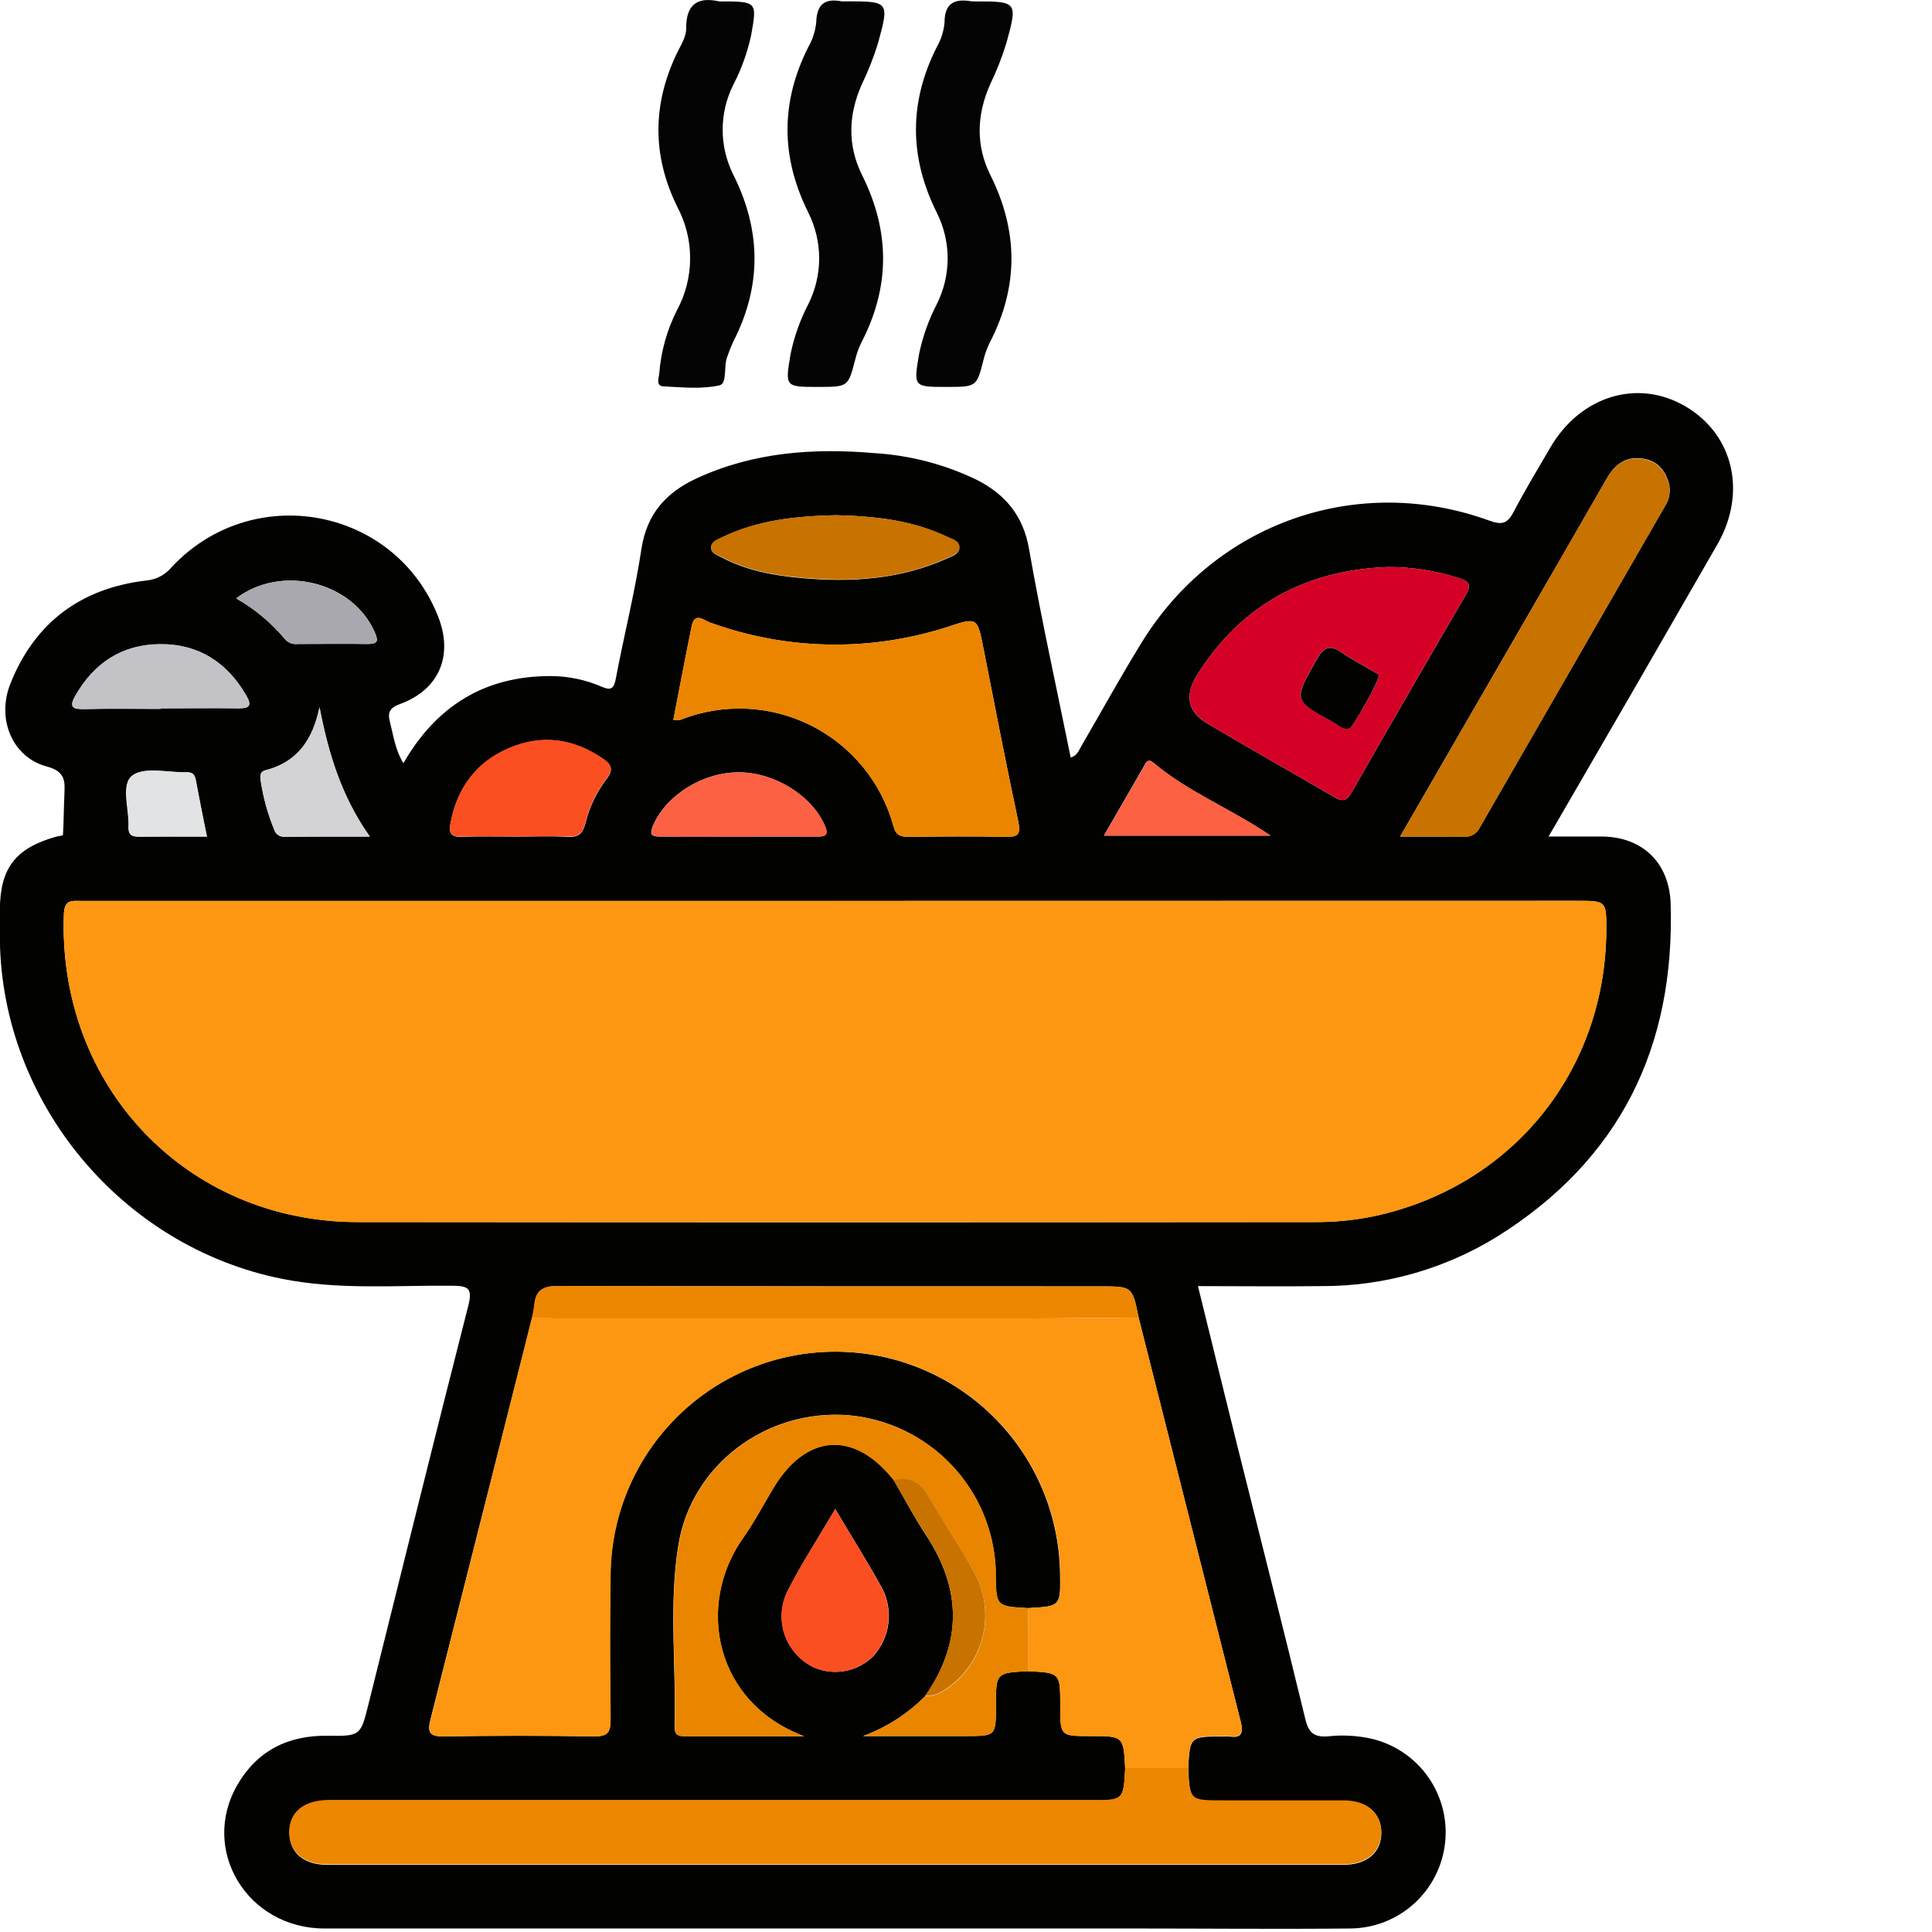 <svg width="48" height="48" viewBox="0 0 48 48" fill="none" xmlns="http://www.w3.org/2000/svg">
<g clip-path="url(#clip0_93_544)">
<path d="M10.023 18.961C10.844 17.535 12.053 16.789 13.696 16.797C14.129 16.8 14.557 16.891 14.955 17.064C15.187 17.163 15.253 17.103 15.3 16.86C15.503 15.784 15.772 14.727 15.936 13.639C16.069 12.764 16.555 12.232 17.307 11.885C18.72 11.231 20.217 11.127 21.741 11.259C22.621 11.314 23.482 11.54 24.275 11.925C24.976 12.285 25.42 12.808 25.565 13.633C25.868 15.367 26.248 17.077 26.601 18.821C26.775 18.769 26.804 18.635 26.868 18.533C27.369 17.673 27.847 16.8 28.371 15.953C30.204 12.981 33.733 11.749 36.997 12.933C37.319 13.051 37.453 13.008 37.605 12.719C37.889 12.175 38.208 11.652 38.517 11.119C39.268 9.832 40.693 9.4 41.879 10.099C43.064 10.797 43.408 12.232 42.669 13.523C41.348 15.824 40.021 18.122 38.688 20.416C38.632 20.515 38.575 20.611 38.473 20.783C38.956 20.783 39.377 20.783 39.799 20.783C40.82 20.792 41.477 21.449 41.507 22.456C41.613 26.017 40.247 28.816 37.197 30.723C35.889 31.531 34.381 31.957 32.844 31.953C31.832 31.965 30.821 31.953 29.763 31.953C30.099 33.316 30.421 34.635 30.749 35.953C31.311 38.205 31.884 40.456 32.431 42.712C32.513 43.051 32.647 43.165 32.993 43.139C33.357 43.099 33.725 43.119 34.083 43.2C34.65 43.335 35.149 43.674 35.484 44.151C35.819 44.629 35.968 45.213 35.902 45.793C35.837 46.373 35.561 46.908 35.128 47.299C34.694 47.69 34.133 47.908 33.549 47.913C31.753 47.931 29.957 47.913 28.163 47.913C21.461 47.913 14.761 47.913 8.061 47.913C6.143 47.913 4.961 45.959 5.899 44.343C6.391 43.493 7.16 43.111 8.141 43.124C8.957 43.135 8.959 43.124 9.155 42.339C9.977 39.04 10.792 35.74 11.633 32.447C11.748 31.997 11.633 31.947 11.217 31.943C9.808 31.932 8.395 32.053 6.992 31.769C3.028 30.969 0.059 27.412 -0.003 23.369C-0.003 23.12 -0.003 22.871 -0.003 22.621C-0.003 21.573 0.379 21.075 1.387 20.789C1.448 20.772 1.564 20.761 1.565 20.743C1.584 20.413 1.584 20.084 1.599 19.753C1.613 19.423 1.639 19.172 1.165 19.044C0.305 18.816 -0.088 17.867 0.255 16.993C0.861 15.467 2.009 14.615 3.631 14.423C3.75 14.413 3.867 14.38 3.974 14.325C4.081 14.27 4.176 14.194 4.253 14.103C6.267 11.932 9.824 12.593 10.891 15.333C11.265 16.295 10.907 17.139 9.936 17.492C9.681 17.585 9.629 17.704 9.685 17.925C9.773 18.267 9.817 18.631 10.023 18.961ZM22.204 36.771C22.471 37.227 22.712 37.696 23.004 38.135C23.892 39.48 23.913 40.811 22.985 42.141C22.55 42.581 22.023 42.919 21.443 43.132H23.976C24.743 43.132 24.743 43.132 24.743 42.391C24.743 41.561 24.743 41.561 25.543 41.52C26.343 41.56 26.343 41.56 26.343 42.383C26.343 43.132 26.343 43.132 27.092 43.132C27.913 43.132 27.913 43.132 27.956 43.932C27.915 44.732 27.915 44.732 27.081 44.732C20.782 44.732 14.482 44.732 8.181 44.732C7.551 44.732 7.189 45.031 7.191 45.532C7.192 46.033 7.547 46.332 8.135 46.332C16.547 46.332 24.959 46.332 33.369 46.332C33.959 46.332 34.315 46.027 34.32 45.543C34.325 45.059 33.968 44.743 33.387 44.743C32.389 44.743 31.387 44.743 30.395 44.743C29.563 44.743 29.563 44.743 29.521 43.943C29.563 43.143 29.563 43.143 30.393 43.143C30.443 43.139 30.493 43.139 30.543 43.143C30.872 43.195 30.889 43.027 30.824 42.771C29.979 39.429 29.134 36.087 28.291 32.745C28.133 31.96 28.133 31.96 27.333 31.96C22.851 31.96 18.367 31.96 13.884 31.949C13.484 31.949 13.304 32.057 13.276 32.443C13.264 32.541 13.245 32.639 13.221 32.736C12.378 36.068 11.536 39.395 10.695 42.719C10.615 43.033 10.665 43.147 11.025 43.14C12.27 43.119 13.514 43.119 14.759 43.14C15.091 43.14 15.172 43.045 15.167 42.724C15.149 41.512 15.145 40.299 15.167 39.085C15.188 37.619 15.786 36.22 16.83 35.191C17.874 34.161 19.281 33.583 20.747 33.582C22.214 33.581 23.622 34.157 24.667 35.185C25.713 36.213 26.312 37.611 26.336 39.077C26.352 39.909 26.352 39.909 25.536 39.953C24.749 39.909 24.749 39.909 24.736 39.128C24.736 39.079 24.736 39.028 24.736 38.979C24.693 38.008 24.299 37.085 23.626 36.383C22.954 35.681 22.05 35.247 21.081 35.161C19.053 35 17.185 36.38 16.856 38.375C16.609 39.869 16.804 41.389 16.759 42.897C16.759 43.065 16.812 43.135 16.987 43.135C17.983 43.135 18.979 43.135 19.975 43.135C17.747 42.3 17.281 39.863 18.465 38.201C18.743 37.809 18.965 37.38 19.213 36.968C20.031 35.608 21.227 35.532 22.204 36.771ZM20.773 22.383H2.025C1.796 22.383 1.6 22.332 1.587 22.713C1.432 26.98 4.631 30.357 8.889 30.361C16.8 30.369 24.712 30.369 32.623 30.361C33.138 30.367 33.653 30.316 34.157 30.211C37.576 29.468 39.891 26.6 39.908 23.101C39.908 22.38 39.908 22.38 39.172 22.38L20.773 22.383ZM16.729 17.884C16.787 17.89 16.846 17.89 16.904 17.884C17.423 17.677 17.979 17.583 18.537 17.606C19.095 17.63 19.642 17.77 20.141 18.02C20.641 18.269 21.082 18.621 21.437 19.052C21.791 19.484 22.05 19.985 22.197 20.524C22.256 20.753 22.373 20.791 22.583 20.791C23.383 20.781 24.183 20.775 24.976 20.791C25.295 20.799 25.367 20.729 25.297 20.401C24.992 18.972 24.716 17.539 24.433 16.105C24.28 15.329 24.284 15.329 23.508 15.587C23.383 15.628 23.255 15.665 23.125 15.699C21.316 16.189 19.4 16.108 17.639 15.467C17.479 15.409 17.259 15.2 17.185 15.556C17.029 16.313 16.887 17.076 16.729 17.884ZM34.476 14.087C32.447 14.164 30.848 15.02 29.752 16.753C29.42 17.277 29.503 17.687 30.008 17.981C31.048 18.601 32.107 19.191 33.151 19.805C33.359 19.928 33.461 19.892 33.579 19.688C34.518 18.046 35.465 16.409 36.419 14.777C36.564 14.527 36.495 14.436 36.243 14.363C35.672 14.178 35.076 14.085 34.476 14.087ZM34.785 20.785C35.375 20.785 35.872 20.785 36.369 20.785C36.452 20.793 36.535 20.774 36.606 20.732C36.678 20.691 36.735 20.628 36.769 20.552C38.298 17.895 39.829 15.238 41.363 12.58C41.418 12.497 41.456 12.403 41.473 12.305C41.49 12.206 41.487 12.105 41.463 12.008C41.368 11.677 41.176 11.449 40.823 11.395C40.405 11.328 40.128 11.528 39.927 11.877C39.192 13.156 38.456 14.434 37.716 15.711L34.785 20.785ZM20.759 12.8C19.792 12.823 18.823 12.915 17.923 13.361C17.821 13.412 17.685 13.456 17.669 13.58C17.649 13.747 17.815 13.785 17.925 13.847C18.536 14.172 19.205 14.296 19.884 14.359C21.137 14.476 22.371 14.399 23.539 13.871C23.655 13.819 23.817 13.771 23.833 13.629C23.855 13.443 23.66 13.401 23.536 13.343C22.667 12.921 21.733 12.823 20.759 12.8ZM12.813 20.785C13.244 20.785 13.676 20.767 14.105 20.792C14.372 20.809 14.485 20.701 14.544 20.457C14.642 20.053 14.824 19.674 15.077 19.344C15.243 19.127 15.193 19 14.993 18.861C14.255 18.351 13.468 18.235 12.64 18.595C11.812 18.955 11.349 19.6 11.189 20.475C11.145 20.711 11.22 20.8 11.471 20.791C11.917 20.773 12.365 20.785 12.813 20.785ZM20.752 37.492C20.323 38.224 19.905 38.859 19.567 39.533C19.483 39.701 19.435 39.884 19.423 40.071C19.412 40.258 19.438 40.446 19.5 40.623C19.562 40.799 19.659 40.962 19.785 41.101C19.911 41.239 20.063 41.352 20.233 41.431C20.479 41.535 20.749 41.563 21.011 41.512C21.272 41.461 21.512 41.333 21.7 41.144C21.901 40.921 22.03 40.642 22.07 40.344C22.11 40.046 22.059 39.743 21.924 39.475C21.575 38.835 21.183 38.219 20.752 37.492ZM3.992 17.612V17.6C4.64 17.6 5.288 17.592 5.936 17.6C6.216 17.6 6.253 17.515 6.12 17.285C5.641 16.453 4.92 15.997 3.964 16.008C3.031 16.017 2.331 16.479 1.867 17.296C1.699 17.592 1.837 17.623 2.097 17.619C2.728 17.6 3.36 17.612 3.992 17.612ZM18.308 20.785C18.975 20.785 19.633 20.785 20.296 20.785C20.52 20.785 20.593 20.745 20.489 20.505C20.171 19.771 19.251 19.191 18.356 19.188C17.461 19.185 16.553 19.756 16.229 20.501C16.131 20.729 16.176 20.789 16.415 20.785C17.048 20.78 17.677 20.785 18.308 20.785ZM9.188 20.785C8.48 19.785 8.159 18.713 7.94 17.573C7.776 18.373 7.397 18.937 6.596 19.14C6.441 19.18 6.463 19.311 6.483 19.425C6.546 19.833 6.658 20.233 6.815 20.615C6.831 20.67 6.867 20.718 6.916 20.75C6.965 20.782 7.023 20.796 7.081 20.789C7.751 20.783 8.423 20.785 9.188 20.785ZM31.565 20.761C30.589 20.095 29.527 19.684 28.664 18.957C28.511 18.824 28.468 18.957 28.411 19.055C28.091 19.608 27.772 20.163 27.427 20.761H31.565ZM5.867 14.867C6.331 15.129 6.743 15.474 7.084 15.884C7.123 15.927 7.171 15.96 7.226 15.98C7.28 16 7.339 16.006 7.396 15.999C7.976 15.999 8.556 15.991 9.136 15.999C9.395 15.999 9.403 15.916 9.309 15.705C8.765 14.459 6.999 14.008 5.867 14.867ZM5.137 20.785C5.044 20.315 4.953 19.879 4.871 19.441C4.845 19.3 4.824 19.184 4.641 19.189C4.18 19.201 3.597 19.043 3.292 19.265C2.987 19.488 3.213 20.097 3.191 20.537C3.181 20.736 3.269 20.792 3.457 20.789C4.024 20.781 4.584 20.785 5.143 20.785H5.137Z" fill="#020201"/>
<path d="M17.867 0.035C18.815 0.035 18.812 0.035 18.66 0.885C18.568 1.306 18.422 1.713 18.224 2.096C18.047 2.445 17.954 2.832 17.954 3.223C17.954 3.615 18.047 4.001 18.224 4.351C18.917 5.741 18.925 7.116 18.213 8.497C18.158 8.618 18.109 8.741 18.067 8.867C17.973 9.104 18.075 9.533 17.872 9.575C17.429 9.672 16.949 9.623 16.487 9.599C16.285 9.589 16.369 9.391 16.379 9.279C16.421 8.732 16.57 8.2 16.817 7.711C17.032 7.316 17.145 6.873 17.146 6.424C17.148 5.974 17.037 5.531 16.825 5.135C16.199 3.861 16.207 2.585 16.825 1.308C16.919 1.116 17.052 0.908 17.048 0.709C17.041 0.032 17.412 -0.068 17.867 0.035Z" fill="#040404"/>
<path d="M20.324 9.613C19.499 9.613 19.503 9.613 19.645 8.78C19.733 8.359 19.878 7.952 20.076 7.569C20.257 7.213 20.352 6.819 20.352 6.419C20.352 6.02 20.257 5.626 20.076 5.269C19.396 3.896 19.392 2.535 20.084 1.165C20.191 0.978 20.257 0.771 20.279 0.556C20.291 0.112 20.488 -0.048 20.911 0.033C20.944 0.037 20.977 0.037 21.011 0.033C22.089 0.033 22.1 0.033 21.811 1.084C21.703 1.431 21.569 1.77 21.411 2.097C21.075 2.853 21.051 3.613 21.42 4.355C22.113 5.745 22.119 7.12 21.405 8.501C21.339 8.635 21.287 8.775 21.251 8.92C21.073 9.612 21.076 9.613 20.324 9.613Z" fill="#040404"/>
<path d="M23.517 9.613C22.691 9.613 22.696 9.613 22.837 8.781C22.926 8.36 23.071 7.952 23.268 7.569C23.449 7.213 23.544 6.82 23.544 6.42C23.544 6.021 23.449 5.627 23.268 5.271C22.587 3.897 22.583 2.535 23.276 1.165C23.383 0.979 23.448 0.771 23.467 0.557C23.467 0.061 23.733 -0.039 24.149 0.035C24.166 0.036 24.182 0.036 24.199 0.035C25.279 0.035 25.289 0.035 24.999 1.084C24.891 1.432 24.757 1.771 24.599 2.099C24.263 2.855 24.24 3.615 24.608 4.355C25.301 5.745 25.308 7.121 24.595 8.503C24.528 8.636 24.476 8.776 24.44 8.92C24.267 9.612 24.267 9.613 23.517 9.613Z" fill="#040404"/>
<path d="M20.773 22.383H39.173C39.912 22.383 39.912 22.383 39.909 23.104C39.895 26.603 37.577 29.471 34.159 30.213C33.654 30.319 33.139 30.369 32.624 30.364C24.713 30.364 16.802 30.364 8.891 30.364C4.632 30.364 1.433 26.988 1.588 22.716C1.601 22.335 1.797 22.385 2.027 22.385H20.773V22.383Z" fill="#FE9711"/>
<path d="M25.543 39.953C26.355 39.909 26.355 39.909 26.343 39.077C26.319 37.611 25.72 36.213 24.674 35.185C23.628 34.157 22.221 33.581 20.754 33.582C19.288 33.583 17.881 34.161 16.836 35.191C15.792 36.22 15.195 37.619 15.173 39.085C15.155 40.299 15.159 41.512 15.173 42.724C15.173 43.045 15.097 43.145 14.765 43.14C13.521 43.12 12.277 43.12 11.032 43.14C10.672 43.147 10.621 43.033 10.701 42.719C11.542 39.395 12.38 36.068 13.216 32.736C13.448 32.736 13.68 32.756 13.912 32.756C17.792 32.756 21.673 32.756 25.555 32.756C26.465 32.756 27.377 32.743 28.289 32.736C29.132 36.077 29.977 39.419 30.823 42.761C30.888 43.017 30.871 43.185 30.541 43.133C30.492 43.129 30.442 43.129 30.392 43.133C29.561 43.133 29.561 43.133 29.52 43.933H27.953C27.911 43.133 27.911 43.133 27.089 43.133C26.34 43.133 26.34 43.133 26.34 42.384C26.34 41.561 26.34 41.561 25.54 41.521L25.543 39.953Z" fill="#FD9711"/>
<path d="M27.953 43.929H29.516C29.557 44.729 29.557 44.729 30.389 44.729C31.387 44.729 32.389 44.729 33.381 44.729C33.965 44.729 34.321 45.045 34.315 45.529C34.308 46.013 33.953 46.319 33.364 46.319C24.952 46.319 16.541 46.319 8.129 46.319C7.541 46.319 7.187 46.009 7.185 45.519C7.184 45.028 7.545 44.719 8.176 44.719C14.476 44.719 20.776 44.719 27.076 44.719C27.912 44.729 27.912 44.729 27.953 43.929Z" fill="#ED8600"/>
<path d="M16.729 17.884C16.887 17.076 17.029 16.313 17.185 15.552C17.259 15.195 17.479 15.405 17.639 15.463C19.399 16.106 21.316 16.189 23.125 15.7C23.259 15.667 23.383 15.629 23.508 15.588C24.284 15.331 24.28 15.331 24.433 16.107C24.716 17.54 24.992 18.973 25.297 20.403C25.367 20.731 25.297 20.803 24.976 20.792C24.176 20.773 23.376 20.78 22.583 20.792C22.373 20.792 22.256 20.755 22.197 20.525C22.05 19.987 21.791 19.485 21.437 19.054C21.082 18.622 20.641 18.27 20.141 18.021C19.642 17.772 19.095 17.631 18.537 17.608C17.979 17.584 17.423 17.679 16.904 17.885C16.846 17.891 16.787 17.891 16.729 17.884Z" fill="#EB8500"/>
<path d="M25.543 39.953V41.52C24.743 41.561 24.743 41.561 24.743 42.391C24.743 43.132 24.743 43.132 23.976 43.132H21.443C22.023 42.919 22.55 42.581 22.985 42.141C23.149 42.146 23.31 42.099 23.447 42.008C23.929 41.706 24.276 41.228 24.414 40.676C24.553 40.124 24.473 39.54 24.191 39.045C23.843 38.409 23.433 37.807 23.069 37.179C22.868 36.833 22.603 36.68 22.207 36.779C21.229 35.54 20.033 35.616 19.219 36.971C18.971 37.383 18.748 37.812 18.471 38.204C17.287 39.868 17.752 42.305 19.98 43.137C18.984 43.137 17.988 43.137 16.992 43.137C16.817 43.137 16.759 43.068 16.764 42.9C16.809 41.392 16.615 39.872 16.861 38.377C17.191 36.377 19.059 35.003 21.087 35.164C22.055 35.249 22.959 35.684 23.632 36.386C24.304 37.088 24.698 38.01 24.741 38.981C24.741 39.031 24.741 39.081 24.741 39.131C24.756 39.909 24.756 39.909 25.543 39.953Z" fill="#EA8500"/>
<path d="M34.476 14.087C35.076 14.085 35.672 14.177 36.243 14.361C36.495 14.435 36.564 14.525 36.419 14.776C35.464 16.408 34.517 18.045 33.579 19.687C33.461 19.891 33.359 19.927 33.151 19.804C32.107 19.189 31.048 18.604 30.008 17.98C29.503 17.679 29.42 17.276 29.752 16.752C30.848 15.02 32.447 14.164 34.476 14.087ZM34.251 16.783C34.251 16.741 34.149 16.704 34.067 16.649C33.827 16.504 33.573 16.376 33.344 16.216C33.039 16.001 32.883 16.073 32.701 16.397C32.14 17.4 32.123 17.395 33.129 17.943C33.252 18.011 33.361 18.143 33.529 18.091C33.6 18.073 34.267 16.94 34.251 16.783Z" fill="#D40026"/>
<path d="M34.785 20.785L37.712 15.719C38.45 14.441 39.187 13.164 39.923 11.885C40.124 11.536 40.401 11.336 40.819 11.403C41.172 11.457 41.364 11.685 41.459 12.016C41.483 12.113 41.486 12.214 41.469 12.313C41.452 12.411 41.414 12.505 41.359 12.588C39.83 15.247 38.299 17.904 36.765 20.56C36.731 20.636 36.674 20.699 36.602 20.741C36.531 20.782 36.448 20.801 36.365 20.793C35.867 20.779 35.375 20.785 34.785 20.785Z" fill="#C87200"/>
<path d="M28.289 32.736C27.377 32.736 26.465 32.756 25.555 32.756C21.674 32.756 17.793 32.756 13.912 32.756C13.68 32.756 13.448 32.743 13.216 32.736C13.24 32.639 13.258 32.541 13.271 32.443C13.299 32.057 13.483 31.947 13.879 31.949C18.361 31.965 22.845 31.96 27.328 31.96C28.133 31.96 28.133 31.96 28.289 32.736Z" fill="#ED8600"/>
<path d="M20.759 12.8C21.727 12.823 22.664 12.921 23.536 13.333C23.66 13.392 23.855 13.433 23.833 13.62C23.817 13.761 23.655 13.809 23.539 13.861C22.371 14.395 21.139 14.467 19.884 14.349C19.205 14.287 18.536 14.163 17.925 13.837C17.815 13.78 17.649 13.741 17.669 13.571C17.685 13.447 17.821 13.403 17.923 13.352C18.823 12.915 19.792 12.823 20.759 12.8Z" fill="#C87200"/>
<path d="M12.813 20.785C12.365 20.785 11.917 20.773 11.471 20.785C11.22 20.795 11.145 20.705 11.189 20.469C11.349 19.592 11.811 18.94 12.637 18.585C13.464 18.231 14.252 18.345 14.991 18.852C15.191 18.985 15.24 19.119 15.075 19.335C14.821 19.664 14.639 20.044 14.541 20.448C14.483 20.692 14.373 20.8 14.103 20.783C13.676 20.767 13.244 20.785 12.813 20.785Z" fill="#FB4F22"/>
<path d="M20.752 37.492C21.183 38.219 21.575 38.835 21.919 39.475C22.054 39.743 22.105 40.046 22.065 40.344C22.025 40.642 21.896 40.921 21.695 41.144C21.507 41.333 21.267 41.461 21.005 41.512C20.744 41.563 20.473 41.535 20.228 41.431C20.058 41.352 19.905 41.24 19.78 41.101C19.654 40.962 19.557 40.8 19.495 40.623C19.432 40.446 19.406 40.258 19.418 40.071C19.429 39.884 19.478 39.701 19.561 39.533C19.905 38.859 20.323 38.224 20.752 37.492Z" fill="#FB4F22"/>
<path d="M3.992 17.612C3.36 17.612 2.728 17.605 2.097 17.612C1.831 17.612 1.697 17.585 1.867 17.289C2.331 16.472 3.025 16.011 3.964 16.001C4.924 15.991 5.641 16.447 6.12 17.279C6.253 17.508 6.216 17.597 5.936 17.593C5.288 17.581 4.64 17.593 3.992 17.593V17.612Z" fill="#C3C2C7"/>
<path d="M18.308 20.785C17.677 20.785 17.048 20.785 16.419 20.785C16.18 20.785 16.135 20.729 16.233 20.501C16.557 19.756 17.463 19.187 18.36 19.188C19.257 19.189 20.171 19.771 20.493 20.505C20.597 20.745 20.524 20.788 20.3 20.785C19.633 20.781 18.971 20.785 18.308 20.785Z" fill="#FB6142"/>
<path d="M9.188 20.785C8.423 20.785 7.751 20.785 7.077 20.785C7.019 20.792 6.961 20.779 6.912 20.747C6.863 20.715 6.828 20.666 6.811 20.611C6.654 20.229 6.542 19.829 6.479 19.421C6.464 19.307 6.437 19.176 6.592 19.136C7.392 18.933 7.772 18.365 7.936 17.569C8.159 18.713 8.48 19.785 9.188 20.785Z" fill="#D3D2D5"/>
<path d="M31.565 20.761H27.432C27.777 20.163 28.099 19.608 28.416 19.055C28.473 18.957 28.516 18.828 28.669 18.957C29.527 19.684 30.589 20.091 31.565 20.761Z" fill="#FB6142"/>
<path d="M22.204 36.771C22.604 36.676 22.871 36.829 23.067 37.171C23.431 37.799 23.84 38.401 24.188 39.037C24.47 39.532 24.55 40.116 24.412 40.668C24.273 41.22 23.926 41.697 23.444 42C23.308 42.091 23.146 42.138 22.983 42.133C23.916 40.8 23.889 39.467 23.001 38.127C22.712 37.696 22.469 37.227 22.204 36.771Z" fill="#C87200"/>
<path d="M5.867 14.867C6.993 14.008 8.76 14.459 9.309 15.707C9.401 15.917 9.395 16.005 9.136 16C8.556 15.991 7.976 16 7.396 16C7.339 16.008 7.28 16.001 7.226 15.981C7.171 15.961 7.123 15.928 7.084 15.885C6.744 15.475 6.331 15.129 5.867 14.867Z" fill="#A9A8AE"/>
<path d="M5.143 20.785C4.584 20.785 4.024 20.785 3.465 20.785C3.279 20.785 3.191 20.732 3.199 20.533C3.221 20.093 3.003 19.476 3.3 19.261C3.597 19.047 4.188 19.197 4.649 19.185C4.832 19.185 4.853 19.296 4.879 19.437C4.959 19.879 5.049 20.315 5.143 20.785Z" fill="#E2E3E4"/>
<path d="M34.251 16.783C34.263 16.94 33.6 18.073 33.531 18.095C33.361 18.147 33.252 18.015 33.131 17.947C32.124 17.399 32.141 17.404 32.703 16.401C32.884 16.077 33.04 16.001 33.345 16.22C33.575 16.38 33.828 16.508 34.068 16.653C34.149 16.704 34.251 16.741 34.251 16.783Z" fill="#020201"/>
</g>
<defs>
<clipPath id="clip0_93_544">
<rect width="48" height="48" fill="white"/>
</clipPath>
</defs>
</svg>
